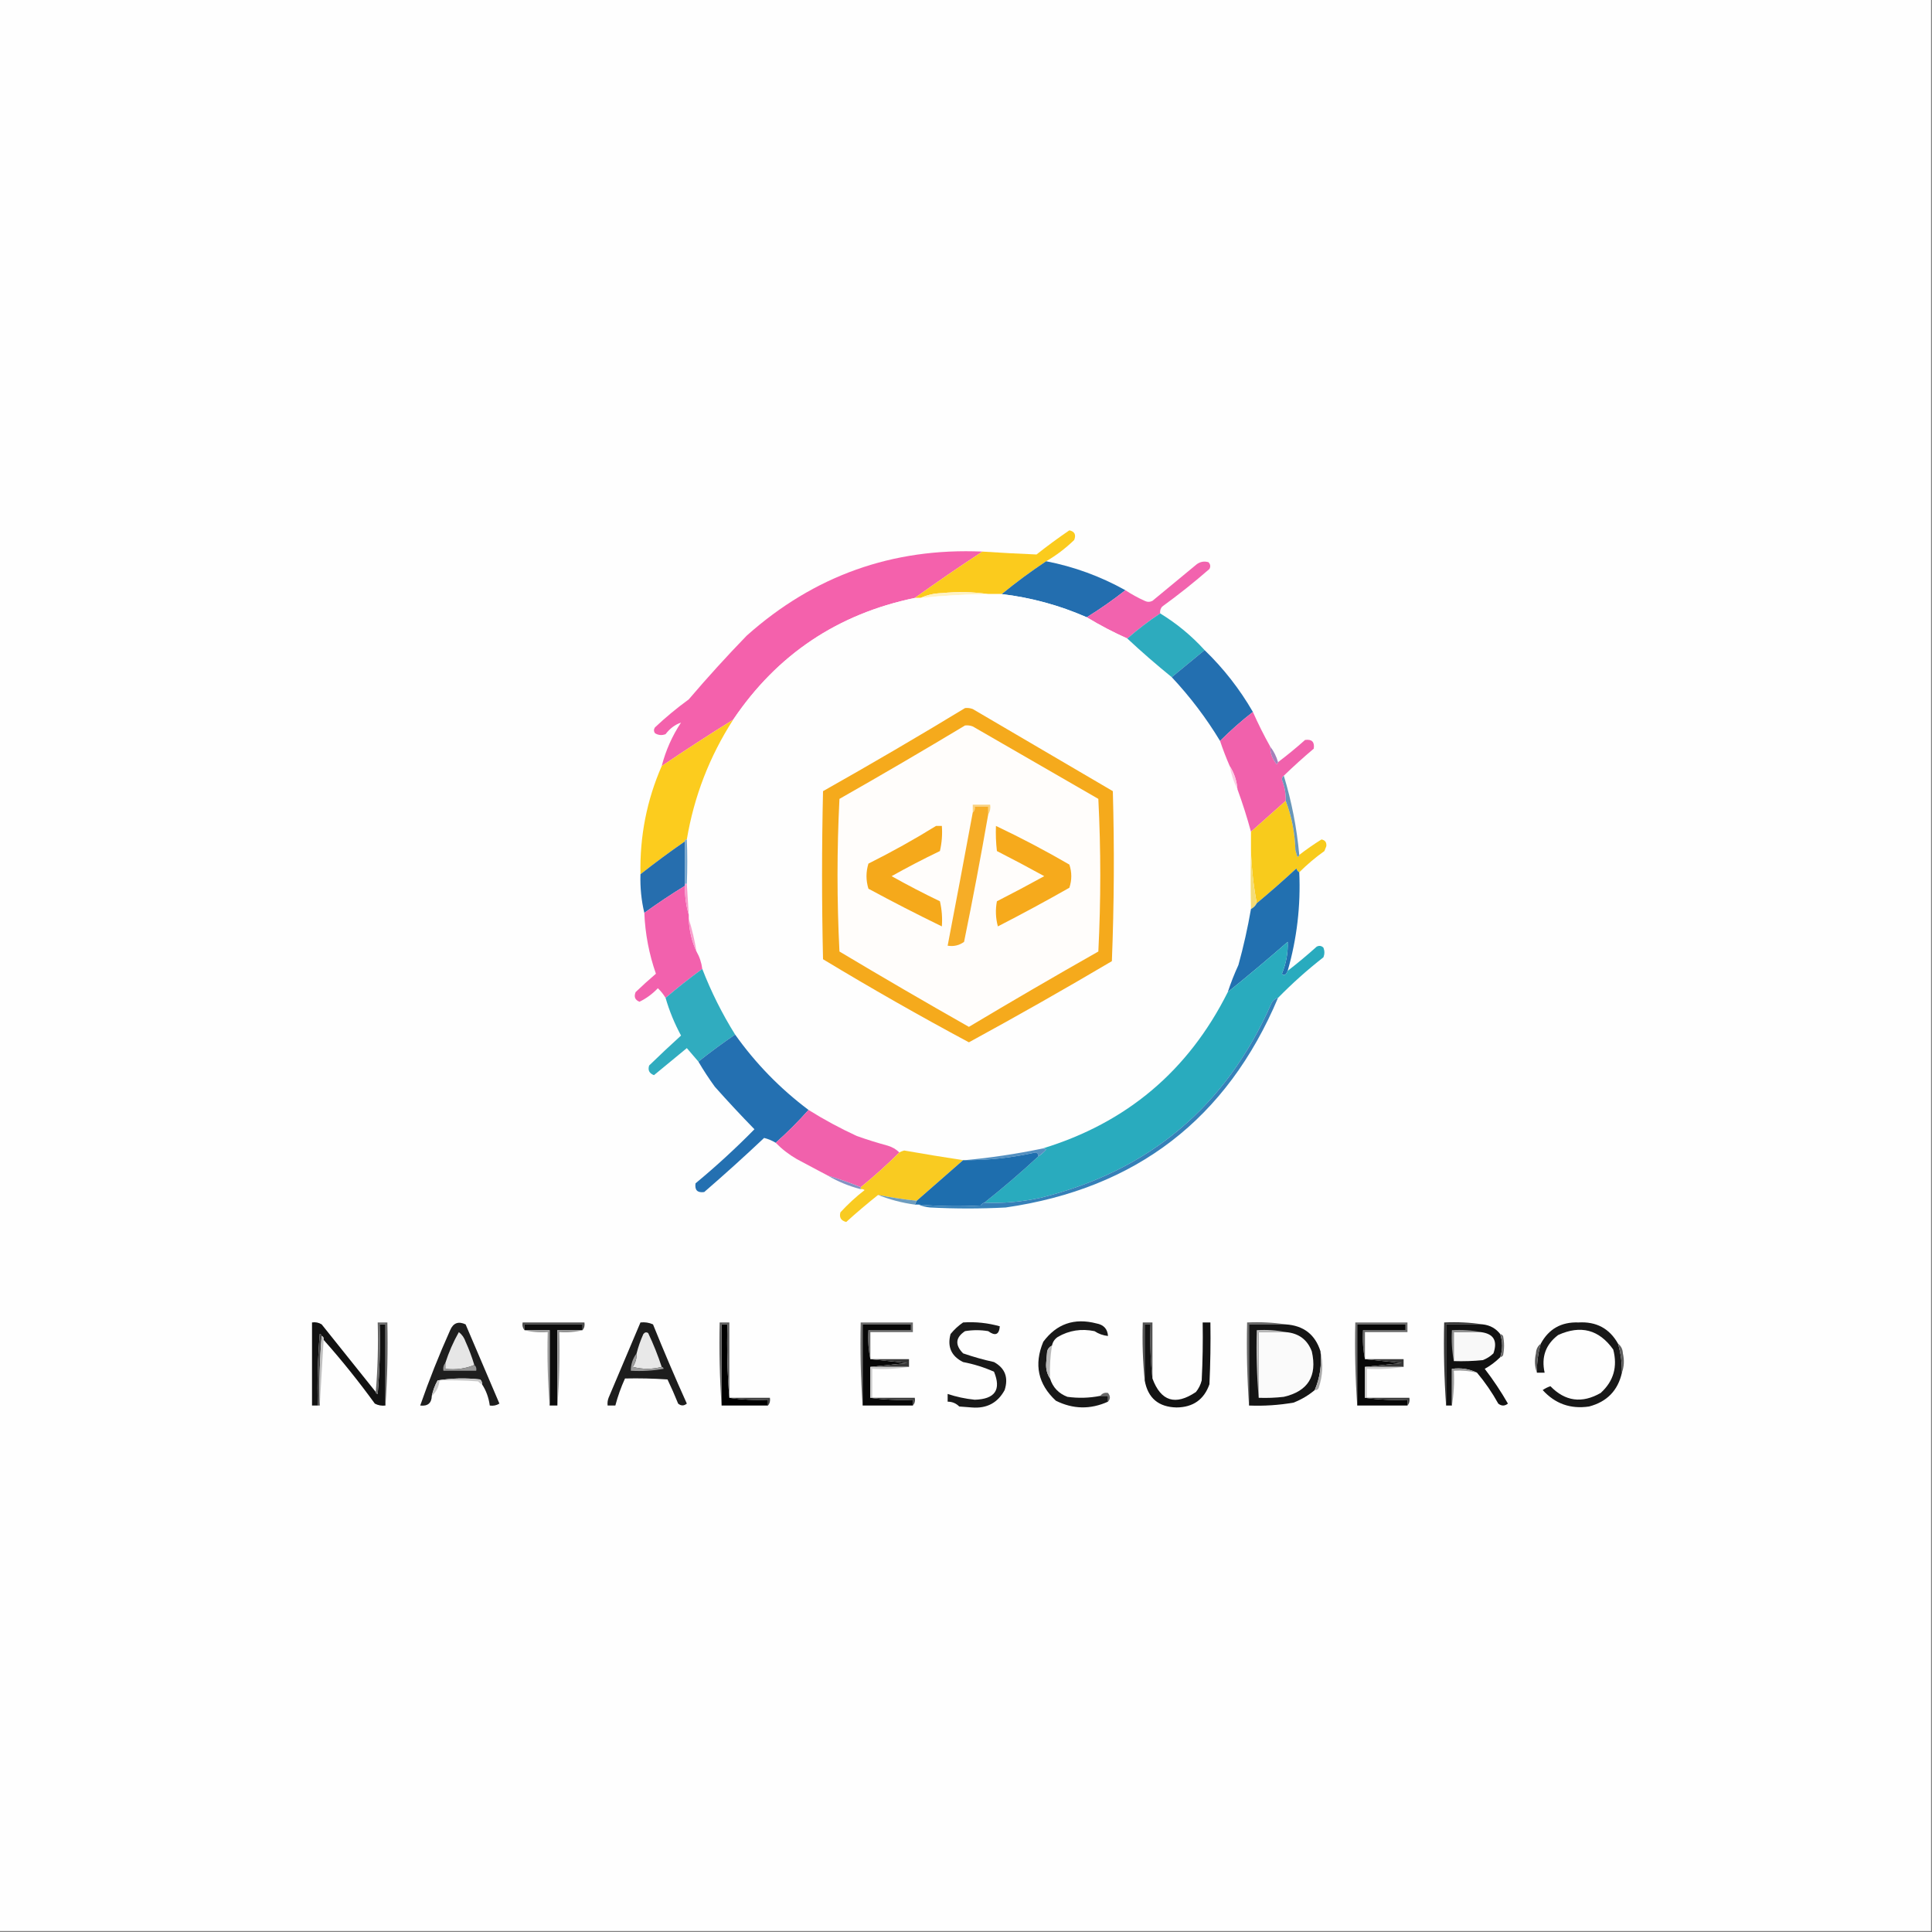 <?xml version="1.0" encoding="UTF-8"?>
<!DOCTYPE svg PUBLIC "-//W3C//DTD SVG 1.1//EN" "http://www.w3.org/Graphics/SVG/1.1/DTD/svg11.dtd">
<svg xmlns="http://www.w3.org/2000/svg" version="1.1" width="1000px" height="1000px" style="shape-rendering:geometricPrecision; text-rendering:geometricPrecision; image-rendering:optimizeQuality; fill-rule:evenodd; clip-rule:evenodd" xmlns:xlink="http://www.w3.org/1999/xlink">
<rect width="100%" height="100%" fill="#808080" stroke="none"/>
<g><path style="opacity:1" fill="#fefefe" d="M -0.5,-0.5 C 332.833,-0.5 666.167,-0.5 999.5,-0.5C 999.5,332.833 999.5,666.167 999.5,999.5C 666.167,999.5 332.833,999.5 -0.5,999.5C -0.5,666.167 -0.5,332.833 -0.5,-0.5 Z"/></g>
<g><path style="opacity:1" fill="#f461ac" d="M 508.5,285.5 C 496.622,293.266 484.956,301.266 473.5,309.5C 433.548,317.808 402.215,338.808 379.5,372.5C 367.025,380.24 354.691,388.24 342.5,396.5C 344.575,388.442 347.908,380.942 352.5,374C 349.394,375.065 346.727,377.065 344.5,380C 342.559,380.743 340.726,380.576 339,379.5C 338.333,378.5 338.333,377.5 339,376.5C 344.542,371.289 350.375,366.456 356.5,362C 366.131,350.701 376.131,339.701 386.5,329C 421.327,297.965 461.994,283.465 508.5,285.5 Z"/></g>
<g><path style="opacity:1" fill="#fbcb1d" d="M 541.5,290.5 C 533.546,295.788 525.88,301.455 518.5,307.5C 516.167,307.5 513.833,307.5 511.5,307.5C 503.677,306.344 495.677,306.177 487.5,307C 483.535,307.108 479.868,307.941 476.5,309.5C 475.5,309.5 474.5,309.5 473.5,309.5C 484.956,301.266 496.622,293.266 508.5,285.5C 517.85,286.114 527.183,286.614 536.5,287C 542.051,282.607 547.718,278.44 553.5,274.5C 556.246,275.096 557.08,276.763 556,279.5C 551.528,283.827 546.695,287.493 541.5,290.5 Z"/></g>
<g><path style="opacity:1" fill="#236eaf" d="M 541.5,290.5 C 555.945,293.316 569.612,298.316 582.5,305.5C 576.133,310.523 569.466,315.19 562.5,319.5C 548.35,313.298 533.684,309.298 518.5,307.5C 525.88,301.455 533.546,295.788 541.5,290.5 Z"/></g>
<g><path style="opacity:1" fill="#f263ae" d="M 600.5,317.5 C 594.549,321.45 588.882,325.783 583.5,330.5C 576.273,327.274 569.273,323.607 562.5,319.5C 569.466,315.19 576.133,310.523 582.5,305.5C 585.618,307.563 588.952,309.396 592.5,311C 593.833,311.667 595.167,311.667 596.5,311C 604.167,304.667 611.833,298.333 619.5,292C 621.365,290.699 623.365,290.365 625.5,291C 626.517,292.049 626.684,293.216 626,294.5C 618.121,301.38 609.955,307.88 601.5,314C 600.663,315.011 600.33,316.178 600.5,317.5 Z"/></g>
<g><path style="opacity:1" fill="#fff2c5" d="M 511.5,307.5 C 499.794,307.636 488.127,308.303 476.5,309.5C 479.868,307.941 483.535,307.108 487.5,307C 495.677,306.177 503.677,306.344 511.5,307.5 Z"/></g>
<g><path style="opacity:1" fill="#fefefe" d="M 511.5,307.5 C 513.833,307.5 516.167,307.5 518.5,307.5C 533.684,309.298 548.35,313.298 562.5,319.5C 569.273,323.607 576.273,327.274 583.5,330.5C 590.867,337.375 598.534,344.042 606.5,350.5C 616.017,360.673 624.35,371.673 631.5,383.5C 632.958,387.866 634.624,392.2 636.5,396.5C 637.256,400.767 638.589,404.767 640.5,408.5C 643.141,415.728 645.474,423.061 647.5,430.5C 647.5,433.833 647.5,437.167 647.5,440.5C 647.28,450.692 647.28,460.692 647.5,470.5C 645.812,480.252 643.646,489.919 641,499.5C 638.886,504.094 637.052,508.761 635.5,513.5C 615.098,554.235 583.098,581.235 539.5,594.5C 526.152,597.261 512.818,599.261 499.5,600.5C 499.167,600.5 498.833,600.5 498.5,600.5C 488.441,598.967 478.274,597.3 468,595.5C 467.098,595.743 466.265,596.077 465.5,596.5C 463.879,594.883 461.879,593.716 459.5,593C 454.11,591.537 448.777,589.87 443.5,588C 434.825,583.998 426.492,579.498 418.5,574.5C 403.793,563.46 391.126,550.46 380.5,535.5C 373.746,524.659 368.079,513.326 363.5,501.5C 363.072,498.215 362.072,495.215 360.5,492.5C 359.529,486.629 358.196,480.963 356.5,475.5C 356.5,474.833 356.5,474.167 356.5,473.5C 356.167,468.167 355.833,462.833 355.5,457.5C 355.816,449.643 355.816,441.976 355.5,434.5C 359.241,412.217 367.241,391.551 379.5,372.5C 402.215,338.808 433.548,317.808 473.5,309.5C 474.5,309.5 475.5,309.5 476.5,309.5C 488.127,308.303 499.794,307.636 511.5,307.5 Z"/></g>
<g><path style="opacity:1" fill="#2dabbe" d="M 600.5,317.5 C 609.046,322.708 616.713,329.041 623.5,336.5C 617.833,341.167 612.167,345.833 606.5,350.5C 598.534,344.042 590.867,337.375 583.5,330.5C 588.882,325.783 594.549,321.45 600.5,317.5 Z"/></g>
<g><path style="opacity:1" fill="#236fb0" d="M 623.5,336.5 C 633.33,345.996 641.663,356.663 648.5,368.5C 642.537,373.128 636.87,378.128 631.5,383.5C 624.35,371.673 616.017,360.673 606.5,350.5C 612.167,345.833 617.833,341.167 623.5,336.5 Z"/></g>
<g><path style="opacity:1" fill="#f5aa1c" d="M 499.5,366.5 C 500.873,366.343 502.207,366.51 503.5,367C 527.667,381.167 551.833,395.333 576,409.5C 576.833,438.839 576.667,468.172 575.5,497.5C 551.067,511.938 526.4,525.938 501.5,539.5C 475.964,525.815 450.797,511.482 426,496.5C 425.333,467.5 425.333,438.5 426,409.5C 450.809,395.519 475.309,381.185 499.5,366.5 Z"/></g>
<g><path style="opacity:1" fill="#f161ac" d="M 648.5,368.5 C 651.203,374.629 654.203,380.629 657.5,386.5C 657.46,389.425 658.293,392.091 660,394.5C 660.69,395.738 661.19,395.738 661.5,394.5C 666.274,390.902 670.94,387.069 675.5,383C 679,382.5 680.5,384 680,387.5C 674.638,392.032 669.472,396.699 664.5,401.5C 663.876,401.917 663.543,402.584 663.5,403.5C 664.922,407.034 665.589,410.7 665.5,414.5C 659.5,419.833 653.5,425.167 647.5,430.5C 645.474,423.061 643.141,415.728 640.5,408.5C 640.139,404.085 638.806,400.085 636.5,396.5C 634.624,392.2 632.958,387.866 631.5,383.5C 636.87,378.128 642.537,373.128 648.5,368.5 Z"/></g>
<g><path style="opacity:1" fill="#fccc1e" d="M 379.5,372.5 C 367.241,391.551 359.241,412.217 355.5,434.5C 354.833,434.5 354.5,434.833 354.5,435.5C 346.655,440.923 338.989,446.589 331.5,452.5C 331.106,432.859 334.773,414.192 342.5,396.5C 354.691,388.24 367.025,380.24 379.5,372.5 Z"/></g>
<g><path style="opacity:1" fill="#fffdfb" d="M 499.5,375.5 C 500.873,375.343 502.207,375.51 503.5,376C 525.167,388.5 546.833,401 568.5,413.5C 569.833,439.833 569.833,466.167 568.5,492.5C 546.003,505.248 523.669,518.248 501.5,531.5C 479.003,518.752 456.669,505.752 434.5,492.5C 433.167,466.167 433.167,439.833 434.5,413.5C 456.394,401.059 478.061,388.392 499.5,375.5 Z"/></g>
<g><path style="opacity:1" fill="#a380ba" d="M 657.5,386.5 C 659.343,388.853 660.677,391.52 661.5,394.5C 661.19,395.738 660.69,395.738 660,394.5C 658.293,392.091 657.46,389.425 657.5,386.5 Z"/></g>
<g><path style="opacity:1" fill="#fccbe4" d="M 636.5,396.5 C 638.806,400.085 640.139,404.085 640.5,408.5C 638.589,404.767 637.256,400.767 636.5,396.5 Z"/></g>
<g><path style="opacity:1" fill="#f8cb1c" d="M 665.5,414.5 C 668.571,422.591 670.238,431.091 670.5,440C 670.833,441.167 671.167,442.333 671.5,443.5C 672.107,443.376 672.44,443.043 672.5,442.5C 676.188,439.649 680.021,436.982 684,434.5C 685.885,434.862 686.719,436.029 686.5,438C 686.167,438.833 685.833,439.667 685.5,440.5C 680.829,443.844 676.495,447.51 672.5,451.5C 671.778,451.082 671.278,450.416 671,449.5C 664.295,455.709 657.462,461.709 650.5,467.5C 648.844,458.713 647.844,449.713 647.5,440.5C 647.5,437.167 647.5,433.833 647.5,430.5C 653.5,425.167 659.5,419.833 665.5,414.5 Z"/></g>
<g><path style="opacity:1" fill="#fad280" d="M 511.5,421.5 C 511.5,420.167 511.5,418.833 511.5,417.5C 509.167,417.5 506.833,417.5 504.5,417.5C 504.737,418.791 504.404,419.791 503.5,420.5C 503.5,419.167 503.5,417.833 503.5,416.5C 506.5,416.5 509.5,416.5 512.5,416.5C 512.784,418.415 512.451,420.081 511.5,421.5 Z"/></g>
<g><path style="opacity:1" fill="#f6ad27" d="M 511.5,421.5 C 507.664,443.512 503.497,465.512 499,487.5C 496.544,489.321 493.711,489.988 490.5,489.5C 494.917,466.482 499.25,443.482 503.5,420.5C 504.404,419.791 504.737,418.791 504.5,417.5C 506.833,417.5 509.167,417.5 511.5,417.5C 511.5,418.833 511.5,420.167 511.5,421.5 Z"/></g>
<g><path style="opacity:1" fill="#6896b8" d="M 664.5,401.5 C 668.565,414.886 671.231,428.552 672.5,442.5C 672.44,443.043 672.107,443.376 671.5,443.5C 671.167,442.333 670.833,441.167 670.5,440C 670.238,431.091 668.571,422.591 665.5,414.5C 665.589,410.7 664.922,407.034 663.5,403.5C 663.543,402.584 663.876,401.917 664.5,401.5 Z"/></g>
<g><path style="opacity:1" fill="#f5a91b" d="M 484.5,427.5 C 485.5,427.5 486.5,427.5 487.5,427.5C 487.826,431.884 487.492,436.217 486.5,440.5C 477.944,444.61 469.61,448.943 461.5,453.5C 469.676,458.088 478.009,462.422 486.5,466.5C 487.492,470.783 487.826,475.116 487.5,479.5C 474.77,473.306 462.103,466.806 449.5,460C 448.167,455.667 448.167,451.333 449.5,447C 461.552,440.979 473.218,434.479 484.5,427.5 Z"/></g>
<g><path style="opacity:1" fill="#f6aa1c" d="M 515.5,427.5 C 528.386,433.611 541.053,440.278 553.5,447.5C 554.833,451.5 554.833,455.5 553.5,459.5C 541.326,466.421 528.993,473.088 516.5,479.5C 515.339,475.205 515.172,470.871 516,466.5C 524.246,462.294 532.413,457.961 540.5,453.5C 532.413,449.039 524.246,444.706 516,440.5C 515.501,436.179 515.334,431.846 515.5,427.5 Z"/></g>
<g><path style="opacity:1" fill="#266eae" d="M 354.5,435.5 C 354.592,442.585 354.592,449.918 354.5,457.5C 354.5,457.833 354.5,458.167 354.5,458.5C 347.291,462.932 340.291,467.598 333.5,472.5C 331.961,466.063 331.294,459.396 331.5,452.5C 338.989,446.589 346.655,440.923 354.5,435.5 Z"/></g>
<g><path style="opacity:1" fill="#75a5cd" d="M 354.5,435.5 C 354.5,434.833 354.833,434.5 355.5,434.5C 355.816,441.976 355.816,449.643 355.5,457.5C 355.167,457.5 354.833,457.5 354.5,457.5C 354.592,449.918 354.592,442.585 354.5,435.5 Z"/></g>
<g><path style="opacity:1" fill="#f4dc76" d="M 647.5,440.5 C 647.844,449.713 648.844,458.713 650.5,467.5C 649.833,468.833 648.833,469.833 647.5,470.5C 647.28,460.692 647.28,450.692 647.5,440.5 Z"/></g>
<g><path style="opacity:1" fill="#2270b0" d="M 672.5,451.5 C 673.276,468.851 671.276,485.851 666.5,502.5C 665.613,504.735 664.613,505.235 663.5,504C 665.738,498.586 666.738,493.086 666.5,487.5C 656.29,496.421 645.956,505.087 635.5,513.5C 637.052,508.761 638.886,504.094 641,499.5C 643.646,489.919 645.812,480.252 647.5,470.5C 648.833,469.833 649.833,468.833 650.5,467.5C 657.462,461.709 664.295,455.709 671,449.5C 671.278,450.416 671.778,451.082 672.5,451.5 Z"/></g>
<g><path style="opacity:1" fill="#f261ad" d="M 354.5,458.5 C 354.444,463.731 355.111,468.731 356.5,473.5C 356.5,474.167 356.5,474.833 356.5,475.5C 356.734,481.545 358.067,487.212 360.5,492.5C 362.072,495.215 363.072,498.215 363.5,501.5C 356.985,506.259 350.652,511.259 344.5,516.5C 343.416,514.681 342.082,513.015 340.5,511.5C 337.744,514.427 334.578,516.76 331,518.5C 328.681,517.591 328.014,515.925 329,513.5C 332.439,510.209 335.939,507.042 339.5,504C 335.94,493.809 333.94,483.309 333.5,472.5C 340.291,467.598 347.291,462.932 354.5,458.5 Z"/></g>
<g><path style="opacity:1" fill="#f79bcb" d="M 354.5,457.5 C 354.833,457.5 355.167,457.5 355.5,457.5C 355.833,462.833 356.167,468.167 356.5,473.5C 355.111,468.731 354.444,463.731 354.5,458.5C 354.5,458.167 354.5,457.833 354.5,457.5 Z"/></g>
<g><path style="opacity:1" fill="#f9a1ce" d="M 356.5,475.5 C 358.196,480.963 359.529,486.629 360.5,492.5C 358.067,487.212 356.734,481.545 356.5,475.5 Z"/></g>
<g><path style="opacity:1" fill="#29abbe" d="M 666.5,502.5 C 671.627,498.545 676.627,494.378 681.5,490C 682.784,489.316 683.951,489.483 685,490.5C 685.667,492.167 685.667,493.833 685,495.5C 676.674,501.995 668.841,508.995 661.5,516.5C 659.926,516.937 658.759,517.937 658,519.5C 634.686,572.582 594.853,606.082 538.5,620C 528.739,622.103 519.072,622.936 509.5,622.5C 519.128,614.874 528.461,606.874 537.5,598.5C 538.962,597.542 540.295,596.376 541.5,595C 540.906,594.536 540.239,594.369 539.5,594.5C 583.098,581.235 615.098,554.235 635.5,513.5C 645.956,505.087 656.29,496.421 666.5,487.5C 666.738,493.086 665.738,498.586 663.5,504C 664.613,505.235 665.613,504.735 666.5,502.5 Z"/></g>
<g><path style="opacity:1" fill="#30acbf" d="M 363.5,501.5 C 368.079,513.326 373.746,524.659 380.5,535.5C 374.018,539.913 367.685,544.58 361.5,549.5C 359.523,547.186 357.523,544.853 355.5,542.5C 349.833,547.167 344.167,551.833 338.5,556.5C 336.054,555.573 335.221,553.906 336,551.5C 341.438,546.21 346.938,541.043 352.5,536C 349.114,529.737 346.447,523.237 344.5,516.5C 350.652,511.259 356.985,506.259 363.5,501.5 Z"/></g>
<g><path style="opacity:1" fill="#2470b1" d="M 380.5,535.5 C 391.126,550.46 403.793,563.46 418.5,574.5C 413.188,580.479 407.521,586.146 401.5,591.5C 399.537,590.316 397.537,589.483 395.5,589C 385.356,598.567 375.022,607.901 364.5,617C 361,617.5 359.5,616 360,612.5C 370.643,603.691 380.809,594.358 390.5,584.5C 383.483,577.317 376.65,569.984 370,562.5C 366.918,558.266 364.084,553.933 361.5,549.5C 367.685,544.58 374.018,539.913 380.5,535.5 Z"/></g>
<g><path style="opacity:1" fill="#f161ac" d="M 418.5,574.5 C 426.492,579.498 434.825,583.998 443.5,588C 448.777,589.87 454.11,591.537 459.5,593C 461.879,593.716 463.879,594.883 465.5,596.5C 459.157,602.842 452.491,608.842 445.5,614.5C 439.914,612.204 434.248,610.204 428.5,608.5C 423.155,605.666 417.822,602.833 412.5,600C 408.403,597.63 404.736,594.797 401.5,591.5C 407.521,586.146 413.188,580.479 418.5,574.5 Z"/></g>
<g><path style="opacity:1" fill="#5490c1" d="M 539.5,594.5 C 540.239,594.369 540.906,594.536 541.5,595C 540.295,596.376 538.962,597.542 537.5,598.5C 537.53,597.503 537.03,596.836 536,596.5C 524.001,599.236 511.834,600.57 499.5,600.5C 512.818,599.261 526.152,597.261 539.5,594.5 Z"/></g>
<g><path style="opacity:1" fill="#f9cb21" d="M 498.5,600.5 C 490.525,607.471 482.525,614.471 474.5,621.5C 467.785,620.821 461.118,619.821 454.5,618.5C 448.861,622.97 443.361,627.636 438,632.5C 435.277,631.792 434.277,630.125 435,627.5C 438.867,623.298 443.033,619.465 447.5,616C 446.906,615.536 446.239,615.369 445.5,615.5C 445.5,615.167 445.5,614.833 445.5,614.5C 452.491,608.842 459.157,602.842 465.5,596.5C 466.265,596.077 467.098,595.743 468,595.5C 478.274,597.3 488.441,598.967 498.5,600.5 Z"/></g>
<g><path style="opacity:1" fill="#1e6eae" d="M 537.5,598.5 C 528.461,606.874 519.128,614.874 509.5,622.5C 508.711,622.783 508.044,623.283 507.5,624C 496.821,624.572 486.155,624.405 475.5,623.5C 474.833,623.5 474.167,623.5 473.5,623.5C 473.833,622.833 474.167,622.167 474.5,621.5C 482.525,614.471 490.525,607.471 498.5,600.5C 498.833,600.5 499.167,600.5 499.5,600.5C 511.834,600.57 524.001,599.236 536,596.5C 537.03,596.836 537.53,597.503 537.5,598.5 Z"/></g>
<g><path style="opacity:1" fill="#3680b8" d="M 661.5,516.5 C 635.059,579.087 588.059,615.254 520.5,625C 507.5,625.667 494.5,625.667 481.5,625C 479.292,624.809 477.292,624.309 475.5,623.5C 486.155,624.405 496.821,624.572 507.5,624C 508.044,623.283 508.711,622.783 509.5,622.5C 519.072,622.936 528.739,622.103 538.5,620C 594.853,606.082 634.686,572.582 658,519.5C 658.759,517.937 659.926,516.937 661.5,516.5 Z"/></g>
<g><path style="opacity:1" fill="#8392c3" d="M 428.5,608.5 C 434.248,610.204 439.914,612.204 445.5,614.5C 445.5,614.833 445.5,615.167 445.5,615.5C 439.434,613.961 433.767,611.628 428.5,608.5 Z"/></g>
<g><path style="opacity:1" fill="#6d9cbe" d="M 454.5,618.5 C 461.118,619.821 467.785,620.821 474.5,621.5C 474.167,622.167 473.833,622.833 473.5,623.5C 466.859,622.591 460.526,620.924 454.5,618.5 Z"/></g>
<g><path style="opacity:1" fill="#4b4b4b" d="M 301.5,688.5 C 301.5,687.5 301.5,686.5 301.5,685.5C 291.5,685.5 281.5,685.5 271.5,685.5C 271.5,686.5 271.5,687.5 271.5,688.5C 270.566,687.432 270.232,686.099 270.5,684.5C 281.167,684.5 291.833,684.5 302.5,684.5C 302.768,686.099 302.434,687.432 301.5,688.5 Z"/></g>
<g><path style="opacity:1" fill="#121212" d="M 194.5,720.5 C 194.56,721.043 194.893,721.376 195.5,721.5C 196.499,709.518 196.832,697.518 196.5,685.5C 197.5,685.5 198.5,685.5 199.5,685.5C 199.5,699.5 199.5,713.5 199.5,727.5C 197.533,727.739 195.699,727.406 194,726.5C 185.682,715.023 176.849,704.023 167.5,693.5C 167.672,692.508 167.338,691.842 166.5,691.5C 166.44,690.957 166.107,690.624 165.5,690.5C 164.501,702.815 164.168,715.149 164.5,727.5C 163.5,727.5 162.5,727.5 161.5,727.5C 161.5,713.167 161.5,698.833 161.5,684.5C 163.288,684.215 164.955,684.548 166.5,685.5C 175.857,697.186 185.19,708.852 194.5,720.5 Z"/></g>
<g><path style="opacity:1" fill="#676767" d="M 199.5,727.5 C 199.5,713.5 199.5,699.5 199.5,685.5C 198.5,685.5 197.5,685.5 196.5,685.5C 196.832,697.518 196.499,709.518 195.5,721.5C 194.893,721.376 194.56,721.043 194.5,720.5C 195.495,708.678 195.828,696.678 195.5,684.5C 197.167,684.5 198.833,684.5 200.5,684.5C 200.829,699.01 200.496,713.343 199.5,727.5 Z"/></g>
<g><path style="opacity:1" fill="#1e1e1e" d="M 249.5,716.5 C 249.586,715.504 249.252,714.671 248.5,714C 241.144,713.169 233.811,713.335 226.5,714.5C 225.1,717.035 224.1,719.702 223.5,722.5C 223.384,726.275 221.384,727.942 217.5,727.5C 222.084,714.323 227.251,701.323 233,688.5C 234.601,684.743 237.268,683.743 241,685.5C 246.882,699.252 252.716,712.918 258.5,726.5C 256.955,727.452 255.288,727.785 253.5,727.5C 252.975,723.467 251.642,719.8 249.5,716.5 Z"/></g>
<g><path style="opacity:1" fill="#0d0d0d" d="M 301.5,688.5 C 297.167,688.5 292.833,688.5 288.5,688.5C 288.5,701.5 288.5,714.5 288.5,727.5C 287.167,727.5 285.833,727.5 284.5,727.5C 284.5,714.5 284.5,701.5 284.5,688.5C 280.167,688.5 275.833,688.5 271.5,688.5C 271.5,687.5 271.5,686.5 271.5,685.5C 281.5,685.5 291.5,685.5 301.5,685.5C 301.5,686.5 301.5,687.5 301.5,688.5 Z"/></g>
<g><path style="opacity:1" fill="#1d1d1d" d="M 331.5,684.5 C 333.792,684.244 335.959,684.577 338,685.5C 343.519,699.199 349.352,712.865 355.5,726.5C 353.994,727.747 352.494,727.747 351,726.5C 349.296,722.259 347.462,718.093 345.5,714C 338.174,713.5 330.841,713.334 323.5,713.5C 321.45,717.981 319.783,722.648 318.5,727.5C 317.167,727.5 315.833,727.5 314.5,727.5C 314.343,726.127 314.51,724.793 315,723.5C 320.489,710.519 325.989,697.519 331.5,684.5 Z"/></g>
<g><path style="opacity:1" fill="#000000" d="M 377.5,723.5 C 383.979,724.491 390.646,724.824 397.5,724.5C 397.5,725.5 397.5,726.5 397.5,727.5C 389.5,727.5 381.5,727.5 373.5,727.5C 373.5,713.5 373.5,699.5 373.5,685.5C 374.5,685.5 375.5,685.5 376.5,685.5C 376.171,698.344 376.505,711.011 377.5,723.5 Z"/></g>
<g><path style="opacity:1" fill="#5b5b5b" d="M 377.5,723.5 C 376.505,711.011 376.171,698.344 376.5,685.5C 375.5,685.5 374.5,685.5 373.5,685.5C 373.5,699.5 373.5,713.5 373.5,727.5C 372.504,713.343 372.171,699.01 372.5,684.5C 374.167,684.5 375.833,684.5 377.5,684.5C 377.5,697.5 377.5,710.5 377.5,723.5 Z"/></g>
<g><path style="opacity:1" fill="#6a6a6a" d="M 450.5,703.5 C 449.513,698.695 449.179,693.695 449.5,688.5C 456.833,688.5 464.167,688.5 471.5,688.5C 471.5,687.5 471.5,686.5 471.5,685.5C 463.167,685.5 454.833,685.5 446.5,685.5C 446.5,699.5 446.5,713.5 446.5,727.5C 445.504,713.343 445.171,699.01 445.5,684.5C 454.5,684.5 463.5,684.5 472.5,684.5C 472.5,686.167 472.5,687.833 472.5,689.5C 465.167,689.5 457.833,689.5 450.5,689.5C 450.5,694.167 450.5,698.833 450.5,703.5 Z"/></g>
<g><path style="opacity:1" fill="#080808" d="M 450.5,703.5 C 456.679,704.167 463.012,704.833 469.5,705.5C 463.012,706.167 456.679,706.833 450.5,707.5C 450.5,712.833 450.5,718.167 450.5,723.5C 457.648,724.492 464.981,724.825 472.5,724.5C 472.5,725.5 472.5,726.5 472.5,727.5C 463.833,727.5 455.167,727.5 446.5,727.5C 446.5,713.5 446.5,699.5 446.5,685.5C 454.833,685.5 463.167,685.5 471.5,685.5C 471.5,686.5 471.5,687.5 471.5,688.5C 464.167,688.5 456.833,688.5 449.5,688.5C 449.179,693.695 449.513,698.695 450.5,703.5 Z"/></g>
<g><path style="opacity:1" fill="#1a1a1a" d="M 498.5,684.5 C 504.998,684.082 511.332,684.748 517.5,686.5C 517.146,690.84 515.146,691.673 511.5,689C 507.5,688.333 503.5,688.333 499.5,689C 494.538,692.303 494.205,696.136 498.5,700.5C 503.746,702.304 509.079,703.804 514.5,705C 520.234,708.18 522.067,713.013 520,719.5C 516.401,726.136 510.734,729.136 503,728.5C 500.833,728.333 498.667,728.167 496.5,728C 494.842,726.337 492.842,725.504 490.5,725.5C 490.5,724.167 490.5,722.833 490.5,721.5C 494.973,722.996 499.639,723.996 504.5,724.5C 515.014,724.198 518.348,719.365 514.5,710C 509.372,707.717 504.038,706.051 498.5,705C 492.397,701.96 490.231,697.126 492,690.5C 493.914,688.144 496.081,686.144 498.5,684.5 Z"/></g>
<g><path style="opacity:1" fill="#181818" d="M 544.5,696.5 C 543.21,697.058 542.377,698.058 542,699.5C 541.833,701.5 541.667,703.5 541.5,705.5C 541.287,708.527 541.953,711.193 543.5,713.5C 544.921,718.09 547.921,721.256 552.5,723C 558.249,723.785 563.916,723.618 569.5,722.5C 570.833,722.5 572.167,722.5 573.5,722.5C 573.5,723.5 573.5,724.5 573.5,725.5C 564.406,729.611 555.406,729.444 546.5,725C 537.263,716.407 535.097,706.24 540,694.5C 546.911,685.195 556.078,682.028 567.5,685C 571.249,685.679 573.249,687.846 573.5,691.5C 570.984,691.245 568.65,690.411 566.5,689C 559.682,687.598 553.348,688.598 547.5,692C 545.859,693.129 544.859,694.629 544.5,696.5 Z"/></g>
<g><path style="opacity:1" fill="#535353" d="M 596.5,713.5 C 595.506,704.348 595.173,695.015 595.5,685.5C 594.5,685.5 593.5,685.5 592.5,685.5C 592.5,695.167 592.5,704.833 592.5,714.5C 591.506,704.681 591.173,694.681 591.5,684.5C 593.167,684.5 594.833,684.5 596.5,684.5C 596.5,694.167 596.5,703.833 596.5,713.5 Z"/></g>
<g><path style="opacity:1" fill="#131313" d="M 592.5,714.5 C 592.5,704.833 592.5,695.167 592.5,685.5C 593.5,685.5 594.5,685.5 595.5,685.5C 595.173,695.015 595.506,704.348 596.5,713.5C 600.872,725.334 608.372,727.667 619,720.5C 620.439,718.725 621.439,716.725 622,714.5C 622.5,704.506 622.666,694.506 622.5,684.5C 623.833,684.5 625.167,684.5 626.5,684.5C 626.667,695.172 626.5,705.839 626,716.5C 623.208,724.409 617.542,728.409 609,728.5C 599.628,728.288 594.128,723.622 592.5,714.5 Z"/></g>
<g><path style="opacity:1" fill="#686868" d="M 665.5,685.5 C 659.167,685.5 652.833,685.5 646.5,685.5C 646.5,699.5 646.5,713.5 646.5,727.5C 645.504,713.343 645.171,699.01 645.5,684.5C 652.354,684.176 659.021,684.509 665.5,685.5 Z"/></g>
<g><path style="opacity:1" fill="#151515" d="M 665.5,685.5 C 674.759,686.103 680.759,690.77 683.5,699.5C 684.196,706.493 683.196,713.16 680.5,719.5C 677.221,722.269 673.555,724.436 669.5,726C 661.895,727.311 654.228,727.811 646.5,727.5C 646.5,713.5 646.5,699.5 646.5,685.5C 652.833,685.5 659.167,685.5 665.5,685.5 Z"/></g>
<g><path style="opacity:1" fill="#6a6a6a" d="M 706.5,703.5 C 705.513,698.695 705.179,693.695 705.5,688.5C 712.833,688.5 720.167,688.5 727.5,688.5C 727.5,687.5 727.5,686.5 727.5,685.5C 719.167,685.5 710.833,685.5 702.5,685.5C 702.5,699.5 702.5,713.5 702.5,727.5C 701.504,713.343 701.171,699.01 701.5,684.5C 710.5,684.5 719.5,684.5 728.5,684.5C 728.5,686.167 728.5,687.833 728.5,689.5C 721.167,689.5 713.833,689.5 706.5,689.5C 706.5,694.167 706.5,698.833 706.5,703.5 Z"/></g>
<g><path style="opacity:1" fill="#080808" d="M 706.5,703.5 C 712.679,704.167 719.012,704.833 725.5,705.5C 719.012,706.167 712.679,706.833 706.5,707.5C 706.5,712.833 706.5,718.167 706.5,723.5C 713.648,724.492 720.981,724.825 728.5,724.5C 728.5,725.5 728.5,726.5 728.5,727.5C 719.833,727.5 711.167,727.5 702.5,727.5C 702.5,713.5 702.5,699.5 702.5,685.5C 710.833,685.5 719.167,685.5 727.5,685.5C 727.5,686.5 727.5,687.5 727.5,688.5C 720.167,688.5 712.833,688.5 705.5,688.5C 705.179,693.695 705.513,698.695 706.5,703.5 Z"/></g>
<g><path style="opacity:1" fill="#383838" d="M 767.5,685.5 C 761.167,685.5 754.833,685.5 748.5,685.5C 748.5,699.5 748.5,713.5 748.5,727.5C 747.504,713.343 747.171,699.01 747.5,684.5C 754.354,684.176 761.021,684.509 767.5,685.5 Z"/></g>
<g><path style="opacity:1" fill="#111111" d="M 767.5,685.5 C 771.244,685.928 774.244,687.595 776.5,690.5C 777.833,694.5 777.833,698.5 776.5,702.5C 774.135,704.86 771.468,706.86 768.5,708.5C 772.892,714.228 776.892,720.228 780.5,726.5C 778.833,727.833 777.167,727.833 775.5,726.5C 772.304,720.753 768.638,715.419 764.5,710.5C 760.627,708.57 756.294,707.903 751.5,708.5C 751.5,714.833 751.5,721.167 751.5,727.5C 750.5,727.5 749.5,727.5 748.5,727.5C 748.5,713.5 748.5,699.5 748.5,685.5C 754.833,685.5 761.167,685.5 767.5,685.5 Z"/></g>
<g><path style="opacity:1" fill="#181818" d="M 837.5,695.5 C 838.903,700.387 839.569,705.387 839.5,710.5C 837.427,719.741 831.76,725.574 822.5,728C 812.944,729.427 804.944,726.593 798.5,719.5C 799.736,718.643 801.069,717.977 802.5,717.5C 810.146,725.373 818.813,726.54 828.5,721C 835.182,714.936 837.349,707.436 835,698.5C 827.682,688.202 818.182,685.702 806.5,691C 800.028,695.91 797.695,702.41 799.5,710.5C 798.167,710.5 796.833,710.5 795.5,710.5C 795.431,705.387 796.097,700.387 797.5,695.5C 801.646,687.84 808.146,684.173 817,684.5C 826.243,683.95 833.076,687.617 837.5,695.5 Z"/></g>
<g><path style="opacity:1" fill="#9c9c9c" d="M 271.5,688.5 C 275.833,688.5 280.167,688.5 284.5,688.5C 284.5,701.5 284.5,714.5 284.5,727.5C 283.505,715.011 283.171,702.344 283.5,689.5C 279.298,689.817 275.298,689.483 271.5,688.5 Z"/></g>
<g><path style="opacity:1" fill="#939393" d="M 301.5,688.5 C 297.702,689.483 293.702,689.817 289.5,689.5C 289.829,702.344 289.495,715.011 288.5,727.5C 288.5,714.5 288.5,701.5 288.5,688.5C 292.833,688.5 297.167,688.5 301.5,688.5 Z"/></g>
<g><path style="opacity:1" fill="#bdbdbd" d="M 665.5,689.5 C 660.833,689.5 656.167,689.5 651.5,689.5C 651.5,700.833 651.5,712.167 651.5,723.5C 650.505,712.012 650.172,700.345 650.5,688.5C 655.695,688.179 660.695,688.513 665.5,689.5 Z"/></g>
<g><path style="opacity:1" fill="#fafafa" d="M 665.5,689.5 C 672.184,690.032 676.684,693.366 679,699.5C 681.876,712.26 677.042,720.093 664.5,723C 660.179,723.499 655.846,723.666 651.5,723.5C 651.5,712.167 651.5,700.833 651.5,689.5C 656.167,689.5 660.833,689.5 665.5,689.5 Z"/></g>
<g><path style="opacity:1" fill="#919191" d="M 766.5,689.5 C 761.833,689.5 757.167,689.5 752.5,689.5C 752.5,694.5 752.5,699.5 752.5,704.5C 751.512,699.36 751.179,694.026 751.5,688.5C 756.695,688.179 761.695,688.513 766.5,689.5 Z"/></g>
<g><path style="opacity:1" fill="#f8f8f8" d="M 766.5,689.5 C 773.104,690.334 775.271,694.001 773,700.5C 771.421,702.041 769.587,703.208 767.5,704C 762.511,704.499 757.511,704.666 752.5,704.5C 752.5,699.5 752.5,694.5 752.5,689.5C 757.167,689.5 761.833,689.5 766.5,689.5 Z"/></g>
<g><path style="opacity:1" fill="#e6e6e6" d="M 245.5,706.5 C 240.944,708.442 235.944,709.108 230.5,708.5C 230.5,707.5 230.5,706.5 230.5,705.5C 232.288,699.924 234.622,694.59 237.5,689.5C 239.146,690.779 240.313,692.445 241,694.5C 242.766,698.372 244.266,702.372 245.5,706.5 Z"/></g>
<g><path style="opacity:1" fill="#e8e8e8" d="M 342.5,707.5 C 337.652,708.814 332.652,708.814 327.5,707.5C 328.946,705.382 329.613,703.049 329.5,700.5C 330.374,697.081 331.54,693.748 333,690.5C 333.718,689.549 334.551,689.383 335.5,690C 338.219,695.74 340.552,701.573 342.5,707.5 Z"/></g>
<g><path style="opacity:1" fill="#6d6d6d" d="M 776.5,690.5 C 777.117,690.611 777.617,690.944 778,691.5C 778.667,694.833 778.667,698.167 778,701.5C 777.617,702.056 777.117,702.389 776.5,702.5C 777.833,698.5 777.833,694.5 776.5,690.5 Z"/></g>
<g><path style="opacity:1" fill="#b8b8b8" d="M 544.5,696.5 C 543.593,702.106 543.26,707.773 543.5,713.5C 541.953,711.193 541.287,708.527 541.5,705.5C 541.667,703.5 541.833,701.5 542,699.5C 542.377,698.058 543.21,697.058 544.5,696.5 Z"/></g>
<g><path style="opacity:1" fill="#464646" d="M 166.5,691.5 C 165.505,703.322 165.172,715.322 165.5,727.5C 165.167,727.5 164.833,727.5 164.5,727.5C 164.168,715.149 164.501,702.815 165.5,690.5C 166.107,690.624 166.44,690.957 166.5,691.5 Z"/></g>
<g><path style="opacity:1" fill="#c1c1c1" d="M 166.5,691.5 C 167.338,691.842 167.672,692.508 167.5,693.5C 166.833,704.833 166.167,716.167 165.5,727.5C 165.172,715.322 165.505,703.322 166.5,691.5 Z"/></g>
<g><path style="opacity:1" fill="#5a5a5a" d="M 797.5,695.5 C 796.097,700.387 795.431,705.387 795.5,710.5C 794.359,707.36 794.192,704.027 795,700.5C 795.099,698.347 795.933,696.681 797.5,695.5 Z"/></g>
<g><path style="opacity:1" fill="#5e5e5e" d="M 837.5,695.5 C 839.067,696.681 839.901,698.347 840,700.5C 840.808,704.027 840.641,707.36 839.5,710.5C 839.569,705.387 838.903,700.387 837.5,695.5 Z"/></g>
<g><path style="opacity:1" fill="#373737" d="M 450.5,703.5 C 457.167,703.5 463.833,703.5 470.5,703.5C 470.5,704.833 470.5,706.167 470.5,707.5C 463.833,707.5 457.167,707.5 450.5,707.5C 456.679,706.833 463.012,706.167 469.5,705.5C 463.012,704.833 456.679,704.167 450.5,703.5 Z"/></g>
<g><path style="opacity:1" fill="#373737" d="M 706.5,703.5 C 713.167,703.5 719.833,703.5 726.5,703.5C 726.5,704.833 726.5,706.167 726.5,707.5C 719.833,707.5 713.167,707.5 706.5,707.5C 712.679,706.833 719.012,706.167 725.5,705.5C 719.012,704.833 712.679,704.167 706.5,703.5 Z"/></g>
<g><path style="opacity:1" fill="#989898" d="M 230.5,705.5 C 230.5,706.5 230.5,707.5 230.5,708.5C 235.944,709.108 240.944,708.442 245.5,706.5C 246.404,707.209 246.737,708.209 246.5,709.5C 240.833,709.5 235.167,709.5 229.5,709.5C 229.232,707.901 229.566,706.568 230.5,705.5 Z"/></g>
<g><path style="opacity:1" fill="#9c9c9c" d="M 329.5,700.5 C 329.613,703.049 328.946,705.382 327.5,707.5C 332.652,708.814 337.652,708.814 342.5,707.5C 343.043,707.56 343.376,707.893 343.5,708.5C 337.872,709.495 332.206,709.829 326.5,709.5C 326.528,706.084 327.528,703.084 329.5,700.5 Z"/></g>
<g><path style="opacity:1" fill="#cdcdcd" d="M 450.5,707.5 C 457.167,707.5 463.833,707.5 470.5,707.5C 464.355,708.49 458.022,708.823 451.5,708.5C 451.5,713.5 451.5,718.5 451.5,723.5C 451.167,723.5 450.833,723.5 450.5,723.5C 450.5,718.167 450.5,712.833 450.5,707.5 Z"/></g>
<g><path style="opacity:1" fill="#cdcdcd" d="M 706.5,707.5 C 713.167,707.5 719.833,707.5 726.5,707.5C 720.355,708.49 714.022,708.823 707.5,708.5C 707.5,713.5 707.5,718.5 707.5,723.5C 707.167,723.5 706.833,723.5 706.5,723.5C 706.5,718.167 706.5,712.833 706.5,707.5 Z"/></g>
<g><path style="opacity:1" fill="#9d9d9d" d="M 764.5,710.5 C 760.6,709.57 756.6,709.237 752.5,709.5C 752.823,715.69 752.49,721.69 751.5,727.5C 751.5,721.167 751.5,714.833 751.5,708.5C 756.294,707.903 760.627,708.57 764.5,710.5 Z"/></g>
<g><path style="opacity:1" fill="#c9c9c9" d="M 249.5,716.5 C 248.711,716.217 248.044,715.717 247.5,715C 240.842,714.5 234.175,714.334 227.5,714.5C 227.206,717.754 225.873,720.421 223.5,722.5C 224.1,719.702 225.1,717.035 226.5,714.5C 233.811,713.335 241.144,713.169 248.5,714C 249.252,714.671 249.586,715.504 249.5,716.5 Z"/></g>
<g><path style="opacity:1" fill="#a9a9a9" d="M 683.5,699.5 C 684.993,705.803 684.659,712.136 682.5,718.5C 682.043,719.298 681.376,719.631 680.5,719.5C 683.196,713.16 684.196,706.493 683.5,699.5 Z"/></g>
<g><path style="opacity:1" fill="#686868" d="M 573.5,725.5 C 573.5,724.5 573.5,723.5 573.5,722.5C 572.167,722.5 570.833,722.5 569.5,722.5C 570.527,721.152 571.86,720.652 573.5,721C 574.801,722.616 574.801,724.116 573.5,725.5 Z"/></g>
<g><path style="opacity:1" fill="#414141" d="M 377.5,723.5 C 384.5,723.5 391.5,723.5 398.5,723.5C 398.768,725.099 398.434,726.432 397.5,727.5C 397.5,726.5 397.5,725.5 397.5,724.5C 390.646,724.824 383.979,724.491 377.5,723.5 Z"/></g>
<g><path style="opacity:1" fill="#3c3c3c" d="M 450.5,723.5 C 450.833,723.5 451.167,723.5 451.5,723.5C 458.833,723.5 466.167,723.5 473.5,723.5C 473.768,725.099 473.434,726.432 472.5,727.5C 472.5,726.5 472.5,725.5 472.5,724.5C 464.981,724.825 457.648,724.492 450.5,723.5 Z"/></g>
<g><path style="opacity:1" fill="#3c3c3c" d="M 706.5,723.5 C 706.833,723.5 707.167,723.5 707.5,723.5C 714.833,723.5 722.167,723.5 729.5,723.5C 729.768,725.099 729.434,726.432 728.5,727.5C 728.5,726.5 728.5,725.5 728.5,724.5C 720.981,724.825 713.648,724.492 706.5,723.5 Z"/></g>
</svg>
